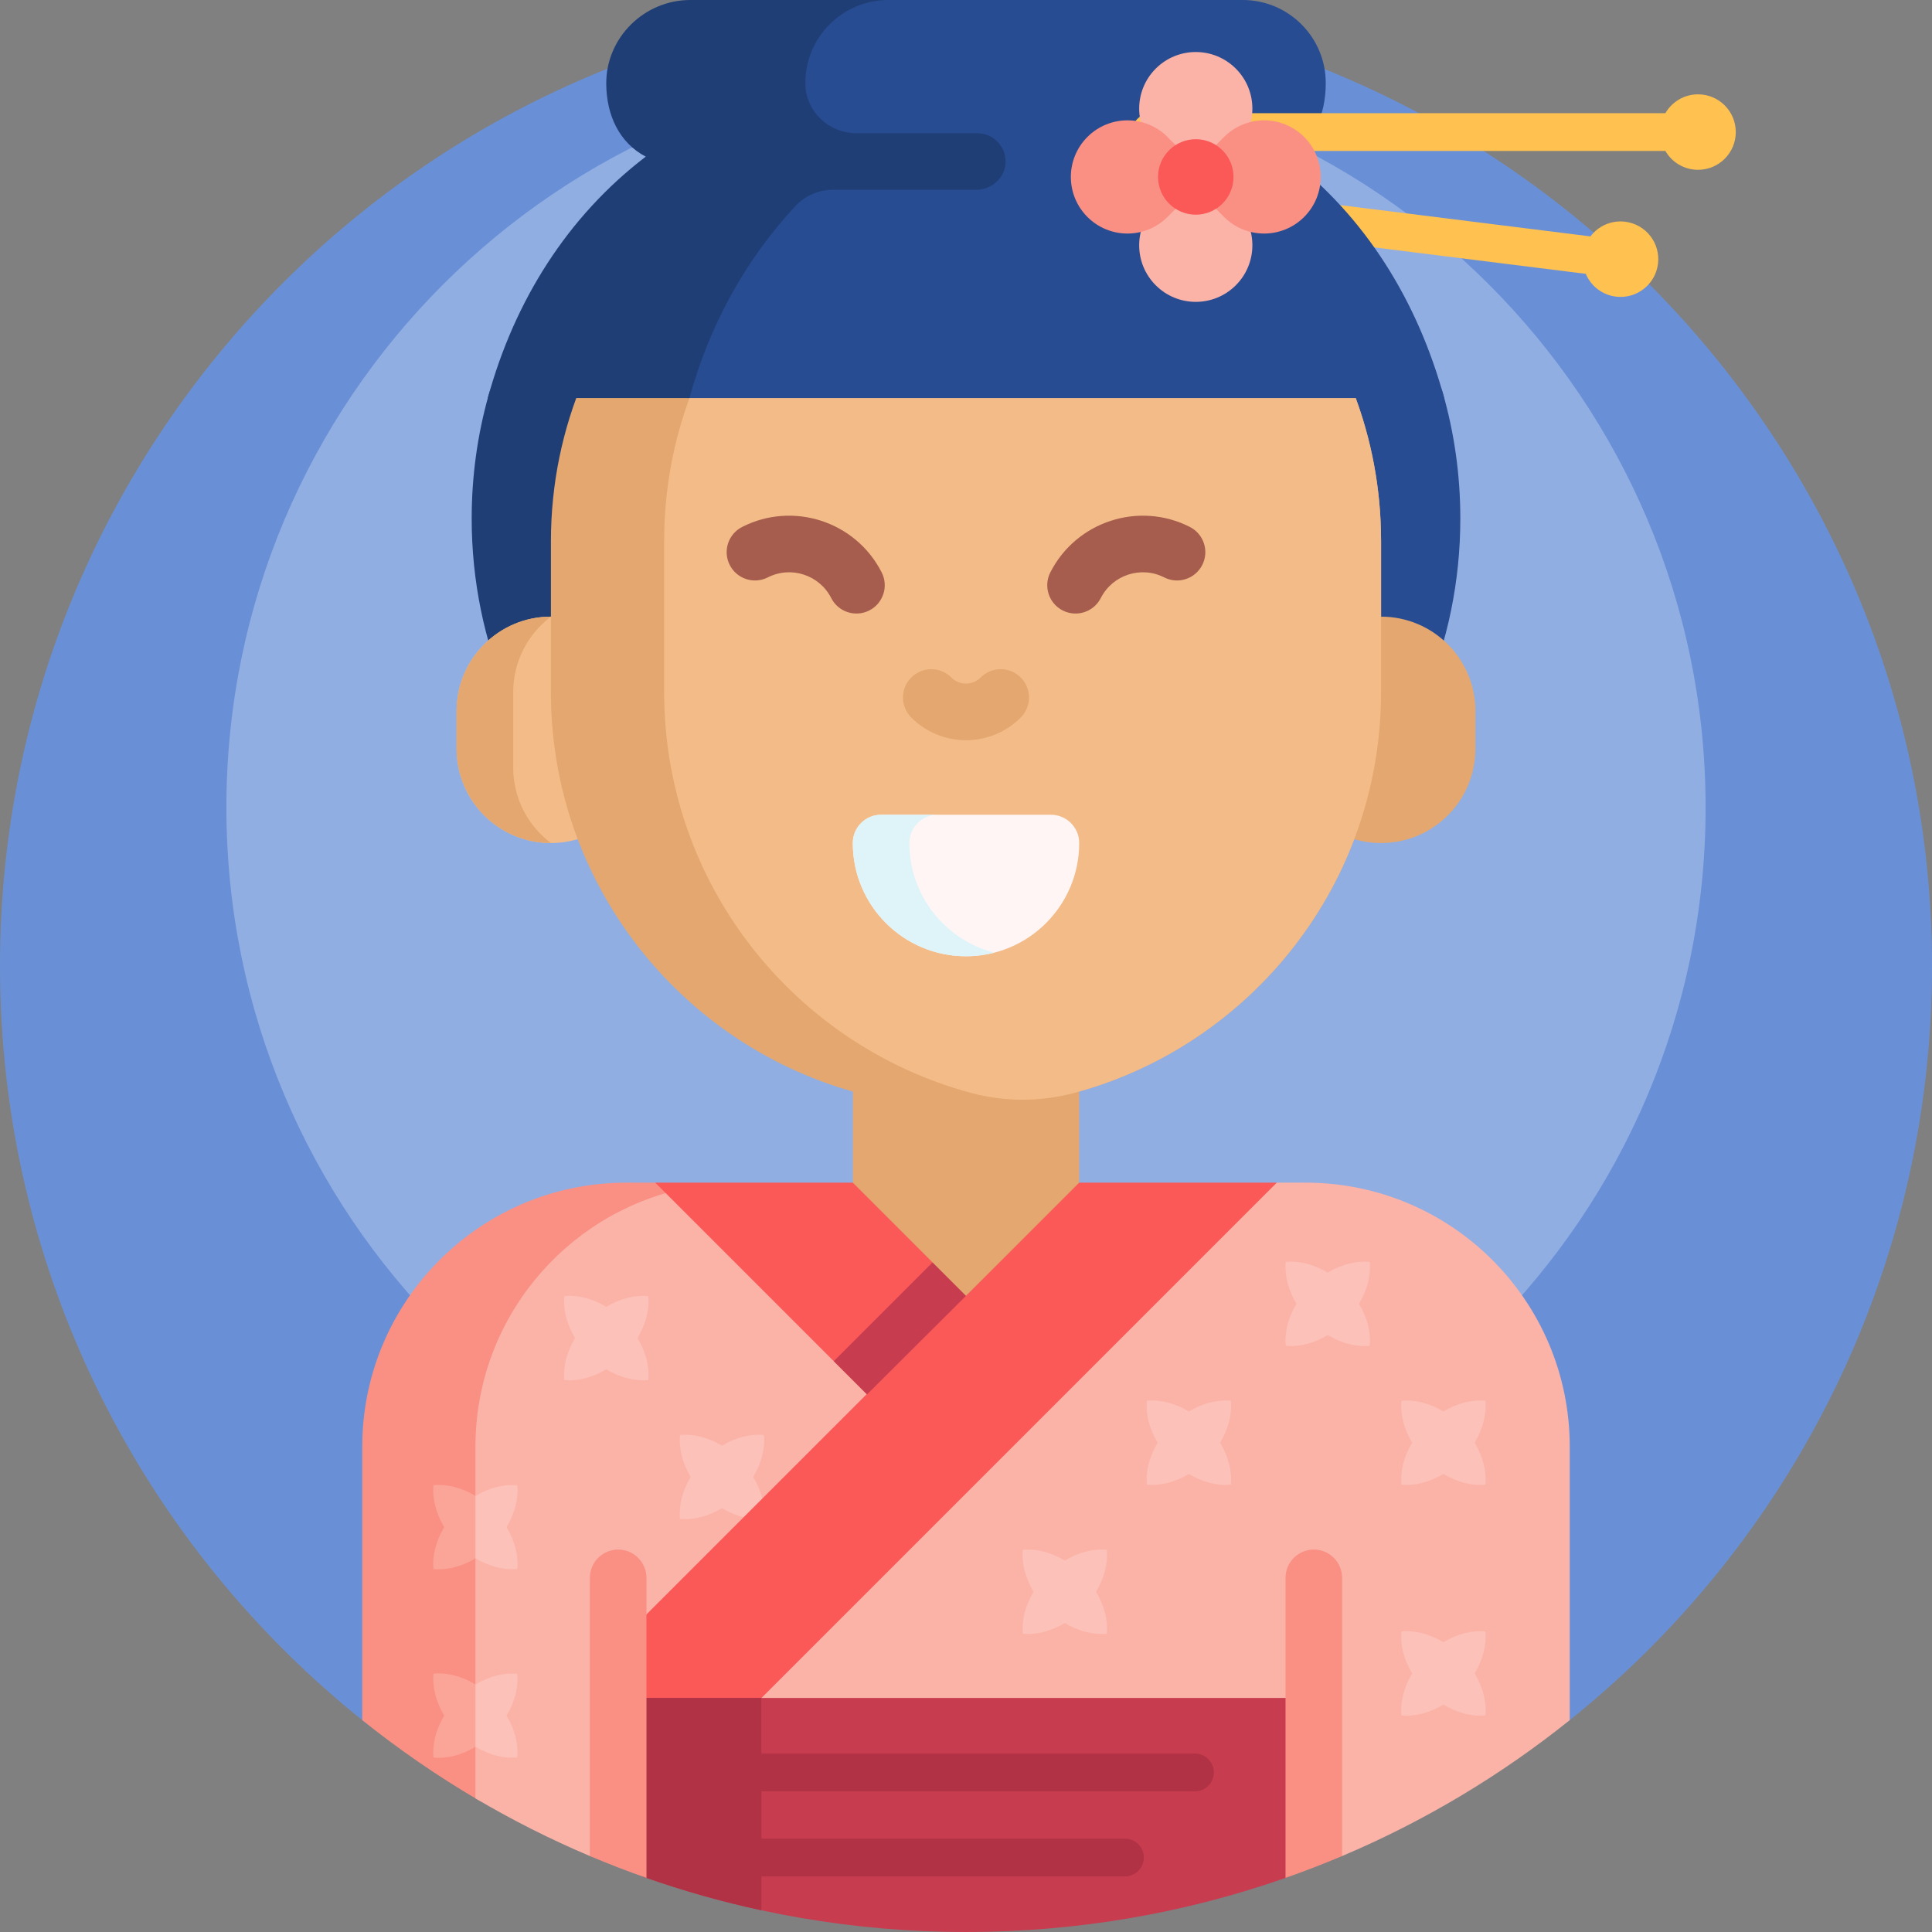 <svg id="Capa_1" enable-background="new 0 0 512 512" height="512" viewBox="0 0 512 512" width="512" xmlns="http://www.w3.org/2000/svg"><rect x="0" y="0" width="512" height="512" fill="#808080" stroke="none"/><g><path d="m0 256c0-141.344 114.549-255.934 255.878-256 141.059-.066 256.122 114.941 256.122 256 0 81.09-37.703 153.374-96.535 200.279-6.408 5.109-15.37 5.685-22.285 1.287-39.652-25.214-86.71-39.819-137.18-39.819-50.597 0-97.766 14.679-137.48 40.01-6.673 4.257-15.27 3.848-21.472-1.07-59.126-46.893-97.048-119.361-97.048-200.687z" fill="#6990d7"/><path d="m452 214c0 108.248-87.752 196-196 196s-196-87.752-196-196 87.752-196 196-196 196 87.752 196 196z" fill="#91aee2"/><path d="m439.382 69.923c-.685 5.48-5.683 9.367-11.163 8.682-3.673-.459-6.63-2.855-7.975-6.036l-135.285-16.91c-2.74-.342-4.684-2.841-4.341-5.582.342-2.74 2.841-4.684 5.582-4.341l135.285 16.911c2.086-2.751 5.542-4.346 9.215-3.887 5.48.685 9.367 5.683 8.682 11.163z" fill="#ffc14f"/><path d="m166 313.416h7.644s17.374 1.842 9.204 5.184c-25.529 10.442-43.515 35.529-43.515 64.816v86.281c0 6.516-7.081 10.555-12.701 7.257-10.735-6.299-20.97-13.358-30.632-21.103v-72.435c0-38.66 31.34-70 70-70z" fill="#fa9084"/><path d="m416 383.416v72.435c-18.23 14.614-38.503 26.785-60.322 36.017-1.555.658-17.733-.966-24.678-.966h-150c-6.945 0-23.123 1.624-24.678.966-10.482-4.435-20.608-9.549-30.322-15.286v-93.166c0-33.468 23.488-61.45 54.879-68.362 4.87-1.072 17.483 10.244 22.675 10.244l107.234.255 27.569-12.137h7.643c38.66 0 70 31.34 70 70z" fill="#fbb3a8"/><path d="m134.27 404.702c2.211 3.666 3.197 7.617 2.848 11.118-3.501.349-7.452-.638-11.118-2.849-3.666 2.211-7.618 3.197-11.118 2.849-.349-3.501.638-7.452 2.849-11.118-2.211-3.667-3.197-7.617-2.849-11.118 3.501-.349 7.452.638 11.118 2.849 3.666-2.211 7.617-3.197 11.118-2.849.349 3.501-.638 7.452-2.848 11.118zm0 49.954c2.211 3.666 3.197 7.617 2.848 11.118-3.501.349-7.452-.638-11.118-2.849-3.666 2.211-7.618 3.197-11.118 2.849-.349-3.501.638-7.452 2.849-11.118-2.211-3.667-3.197-7.617-2.849-11.118 3.501-.349 7.452.638 11.118 2.849 3.666-2.211 7.617-3.197 11.118-2.849.349 3.501-.638 7.452-2.848 11.118z" fill="#faa598"/><path d="m126 412.972v-16.539c3.667-2.211 7.617-3.197 11.118-2.849.349 3.501-.638 7.452-2.849 11.118 2.211 3.667 3.197 7.617 2.849 11.118-3.501.349-7.451-.637-11.118-2.848zm0 49.954v-16.539c3.667-2.211 7.617-3.197 11.118-2.849.349 3.501-.638 7.452-2.849 11.118 2.211 3.667 3.197 7.617 2.849 11.118-3.501.349-7.451-.637-11.118-2.848zm236.983-128.512c-3.501-.349-7.452.638-11.118 2.848-3.667-2.211-7.618-3.197-11.118-2.848-.349 3.501.638 7.452 2.849 11.118-2.211 3.667-3.197 7.617-2.849 11.118 3.501.349 7.452-.638 11.118-2.848 3.666 2.211 7.617 3.197 11.118 2.848.349-3.501-.638-7.452-2.849-11.118 2.211-3.667 3.198-7.618 2.849-11.118zm-69.678 76.304c-3.501-.349-7.452.638-11.118 2.849-3.667-2.211-7.618-3.197-11.118-2.849-.349 3.501.638 7.452 2.849 11.118-2.211 3.667-3.197 7.617-2.849 11.118 3.501.349 7.452-.638 11.118-2.849 3.666 2.211 7.617 3.197 11.118 2.849.349-3.501-.638-7.452-2.849-11.118 2.211-3.667 3.198-7.618 2.849-11.118zm32.881-39.507c-3.501-.349-7.452.638-11.118 2.848-3.666-2.211-7.618-3.197-11.118-2.848-.349 3.501.638 7.452 2.849 11.118-2.211 3.667-3.197 7.617-2.849 11.118 3.501.349 7.452-.638 11.118-2.848 3.666 2.211 7.617 3.197 11.118 2.848.349-3.501-.638-7.452-2.849-11.118 2.211-3.667 3.198-7.618 2.849-11.118zm67.449 0c-3.501-.349-7.452.638-11.118 2.848-3.667-2.211-7.618-3.197-11.118-2.848-.349 3.501.638 7.452 2.849 11.118-2.211 3.667-3.197 7.617-2.849 11.118 3.501.349 7.452-.638 11.118-2.848 3.666 2.211 7.617 3.197 11.118 2.848.349-3.501-.638-7.452-2.848-11.118 2.21-3.667 3.196-7.618 2.848-11.118zm-221.842-27.726c-3.501-.349-7.452.638-11.118 2.849-3.666-2.211-7.618-3.197-11.118-2.849-.349 3.501.638 7.452 2.849 11.118-2.211 3.667-3.197 7.617-2.849 11.118 3.501.349 7.452-.638 11.118-2.849 3.666 2.211 7.617 3.197 11.118 2.849.349-3.501-.638-7.452-2.848-11.118 2.21-3.667 3.196-7.618 2.848-11.118zm30.651 36.797c-3.501-.349-7.452.638-11.118 2.849-3.666-2.211-7.618-3.197-11.118-2.849-.349 3.501.638 7.452 2.849 11.118-2.211 3.666-3.197 7.617-2.849 11.118 3.501.349 7.452-.638 11.118-2.849 3.666 2.211 7.617 3.197 11.118 2.849.349-3.501-.638-7.452-2.848-11.118 2.21-3.667 3.197-7.618 2.848-11.118zm191.191 52.07c-3.501-.349-7.452.638-11.118 2.848-3.667-2.211-7.618-3.197-11.118-2.848-.349 3.501.638 7.452 2.849 11.118-2.211 3.667-3.197 7.617-2.849 11.118 3.501.349 7.452-.638 11.118-2.848 3.666 2.211 7.617 3.197 11.118 2.848.349-3.501-.638-7.452-2.848-11.118 2.21-3.667 3.196-7.618 2.848-11.118z" fill="#fcc1b8"/><path d="m169.382 482.393v-52.623c6.421-6.421 43.924-43.924 60.308-60.308l-56.046-56.046h164.712z" fill="#fb5858"/><path d="m251.566 330.119c4.818-4.818 16.39 1.227 8.808 8.809l-4.374 4.488-26.235 26.121-8.809-8.809z" fill="#c83c50"/><path d="m374.375 98.064c3.716 0 6.965 2.477 7.987 6.05 3.02 10.552 4.637 21.697 4.637 33.219v.147c0 66.55-53.95 120.5-120.5 120.5-66.55 0-120.5-53.95-120.5-120.5v-.147c0-13.749 2.303-26.96 6.543-39.268h221.833z" fill="#274c91"/><path d="m285.617 256.46c-6.249 1-12.659 1.519-19.19 1.519h-20.854c-66.591 0-120.573-53.983-120.573-120.573 0-11.292 1.552-22.221 4.455-32.585 2.141-7.643 9.173-12.884 17.111-12.884h46.537c-5.717 14.032-8.868 29.382-8.868 45.469-.001 60.059 43.912 109.862 101.382 119.054z" fill="#203e76"/><path d="m146 223.416c-13.807 0-25-11.193-25-25v-10c0-13.807 11.193-25 25-25 13.807 0 25 11.193 25 25v10c0 13.807-11.193 25-25 25z" fill="#f2bb88"/><path d="m136 183.416v20c0 8.178 3.927 15.439 9.998 20-13.806-.001-24.998-11.194-24.998-25v-10c0-13.806 11.192-24.999 24.998-25-6.071 4.561-9.998 11.822-9.998 20zm230-20v-20c0-60.751-49.249-110-110-110-60.751 0-110 49.249-110 110v40c0 50.351 33.83 92.8 80 105.859v24.141l30 30c11.716-11.716 18.284-18.284 30-30v-24.141c33.586-9.499 60.641-34.551 72.895-66.883 2.252.666 4.637 1.024 7.105 1.024 13.807 0 25-11.193 25-25v-10c0-13.807-11.193-25-25-25z" fill="#e3a76f"/><path d="m366 143.416v40c0 50.792-34.425 93.543-81.216 106.195-9.023 2.44-18.545 2.44-27.568 0-46.791-12.652-81.216-55.403-81.216-106.195v-40c0-55.663 41.345-101.669 95-108.985 53.655 7.316 95 53.322 95 108.985z" fill="#f2bb88"/><path d="m241.5 190.148c-2.929-2.93-2.929-7.678 0-10.607 2.929-2.928 7.678-2.928 10.606 0 1.042 1.042 2.424 1.616 3.893 1.616s2.851-.574 3.893-1.616c2.929-2.928 7.678-2.928 10.606 0 2.929 2.93 2.929 7.678 0 10.607-3.875 3.875-9.024 6.009-14.5 6.009s-10.623-2.134-14.498-6.009z" fill="#e3a76f"/><path d="m256 253.416c-16.569 0-30-13.431-30-30 0-4.142 3.358-7.5 7.5-7.5h45c4.142 0 7.5 3.358 7.5 7.5 0 16.569-13.431 30-30 30z" fill="#fff5f5"/><path d="m263.5 252.471c-2.397.617-4.91.945-7.5.945-16.568 0-30-13.431-30-30 0-4.142 3.358-7.5 7.5-7.5h15c-4.142 0-7.5 3.358-7.5 7.5 0 13.979 9.561 25.725 22.5 29.055z" fill="#def4f8"/><path d="m382.728 105.483h-200.524c-10.803 0-18.01-11.316-13.261-21.018 8.283-16.922 20.413-31.617 35.251-42.947-7.083-3.713-11.895-11.171-11.804-19.744.127-12.153 10.392-21.774 22.545-21.774h114.395c12.156 0 22.011 9.854 22.011 22.011 0 8.473-3.238 15.828-10.255 19.507 20.696 15.804 34.574 38.156 41.642 63.965z" fill="#274c91"/><path d="m266.497 43.028c-.123 4.105-3.704 7.269-7.811 7.269h-37.986c-3.776 0-7.37 1.588-9.942 4.352-13.164 14.146-22.753 31.522-28.042 50.833h-53.444c7.068-25.809 21.159-48.161 41.856-63.966-6.958-3.648-10.409-10.909-10.467-19.291-.085-12.222 10.046-22.225 22.269-22.225h52.506c-12.156 0-22.01 9.854-22.01 22.011 0 .05 0 .1.001.15.049 7.317 6.194 13.137 13.511 13.137h32.062c4.219 0 7.624 3.483 7.497 7.73z" fill="#203e76"/><path d="m162.602 449.979h186.795v35.595c0 5.415-3.428 10.231-8.537 12.025-26.556 9.328-55.115 14.401-84.86 14.401-29.741 0-58.297-5.072-84.851-14.398-5.115-1.796-8.546-6.618-8.546-12.039v-35.584z" fill="#c83c50"/><path d="m321.681 469.713c0 2.761-2.239 5-5 5h-114.915v12.553h96.362c2.761 0 5 2.239 5 5 0 2.761-2.239 5-5 5h-96.362v8.978c-10.458-2.256-20.678-5.15-30.617-8.641-5.115-1.796-8.546-6.618-8.546-12.039v-35.585h39.164v14.734h114.915c2.76 0 4.999 2.238 4.999 5z" fill="#b03244"/><path d="m171.322 418.149v79.514c-5.075-1.778-10.077-3.711-15-5.795v-73.72c0-4.142 3.358-7.5 7.5-7.5s7.5 3.359 7.5 7.501zm176.856-7.5c-4.142 0-7.5 3.358-7.5 7.5v79.514c5.075-1.778 10.077-3.711 15-5.795v-73.72c0-4.141-3.357-7.499-7.5-7.499z" fill="#fa9084"/><path d="m233.653 151.693c1.877 3.692.406 8.207-3.286 10.085-3.693 1.878-8.207.406-10.085-3.285-3.125-6.143-10.664-8.6-16.808-5.477-3.692 1.877-8.207.405-10.085-3.287-1.877-3.692-.406-8.207 3.286-10.084 6.758-3.436 14.284-3.803 20.98-1.621s12.561 6.912 15.998 13.669zm81.671-12.048c-6.758-3.436-14.284-3.803-20.98-1.621s-12.561 6.912-15.998 13.67c-1.877 3.692-.406 8.207 3.286 10.085 3.693 1.878 8.207.406 10.085-3.285 3.125-6.143 10.664-8.6 16.808-5.477 3.692 1.877 8.207.405 10.085-3.287 1.878-3.693.406-8.208-3.286-10.085z" fill="#a65d4e"/><path d="m460 35c0 5.523-4.477 10-10 10-3.701 0-6.933-2.011-8.662-5h-136.338c-2.761 0-5-2.239-5-5s2.239-5 5-5h136.338c1.729-2.989 4.96-5 8.662-5 5.523 0 10 4.477 10 10z" fill="#ffc14f"/><path d="m327.5 54.393c5.858 5.858 5.858 15.355 0 21.213s-15.355 5.858-21.213 0-5.858-15.355 0-21.213l7.5-7.5-7.5-7.5c-5.858-5.858-5.858-15.355 0-21.213s15.355-5.858 21.213 0 5.858 15.355 0 21.213l-7.5 7.5z" fill="#fbb3a8"/><path d="m345.607 57.5c-5.858 5.858-15.355 5.858-21.213 0l-7.5-7.5-7.5 7.5c-5.858 5.858-15.355 5.858-21.213 0s-5.858-15.355 0-21.213c5.858-5.858 15.355-5.858 21.213 0l7.5 7.5 7.5-7.5c5.858-5.858 15.355-5.858 21.213 0 5.857 5.858 5.857 15.355 0 21.213z" fill="#fa9084"/><path d="m326.893 46.893c0 5.523-4.477 10-10 10s-10-4.477-10-10 4.477-10 10-10 10 4.478 10 10z" fill="#fb5858"/></g></svg>